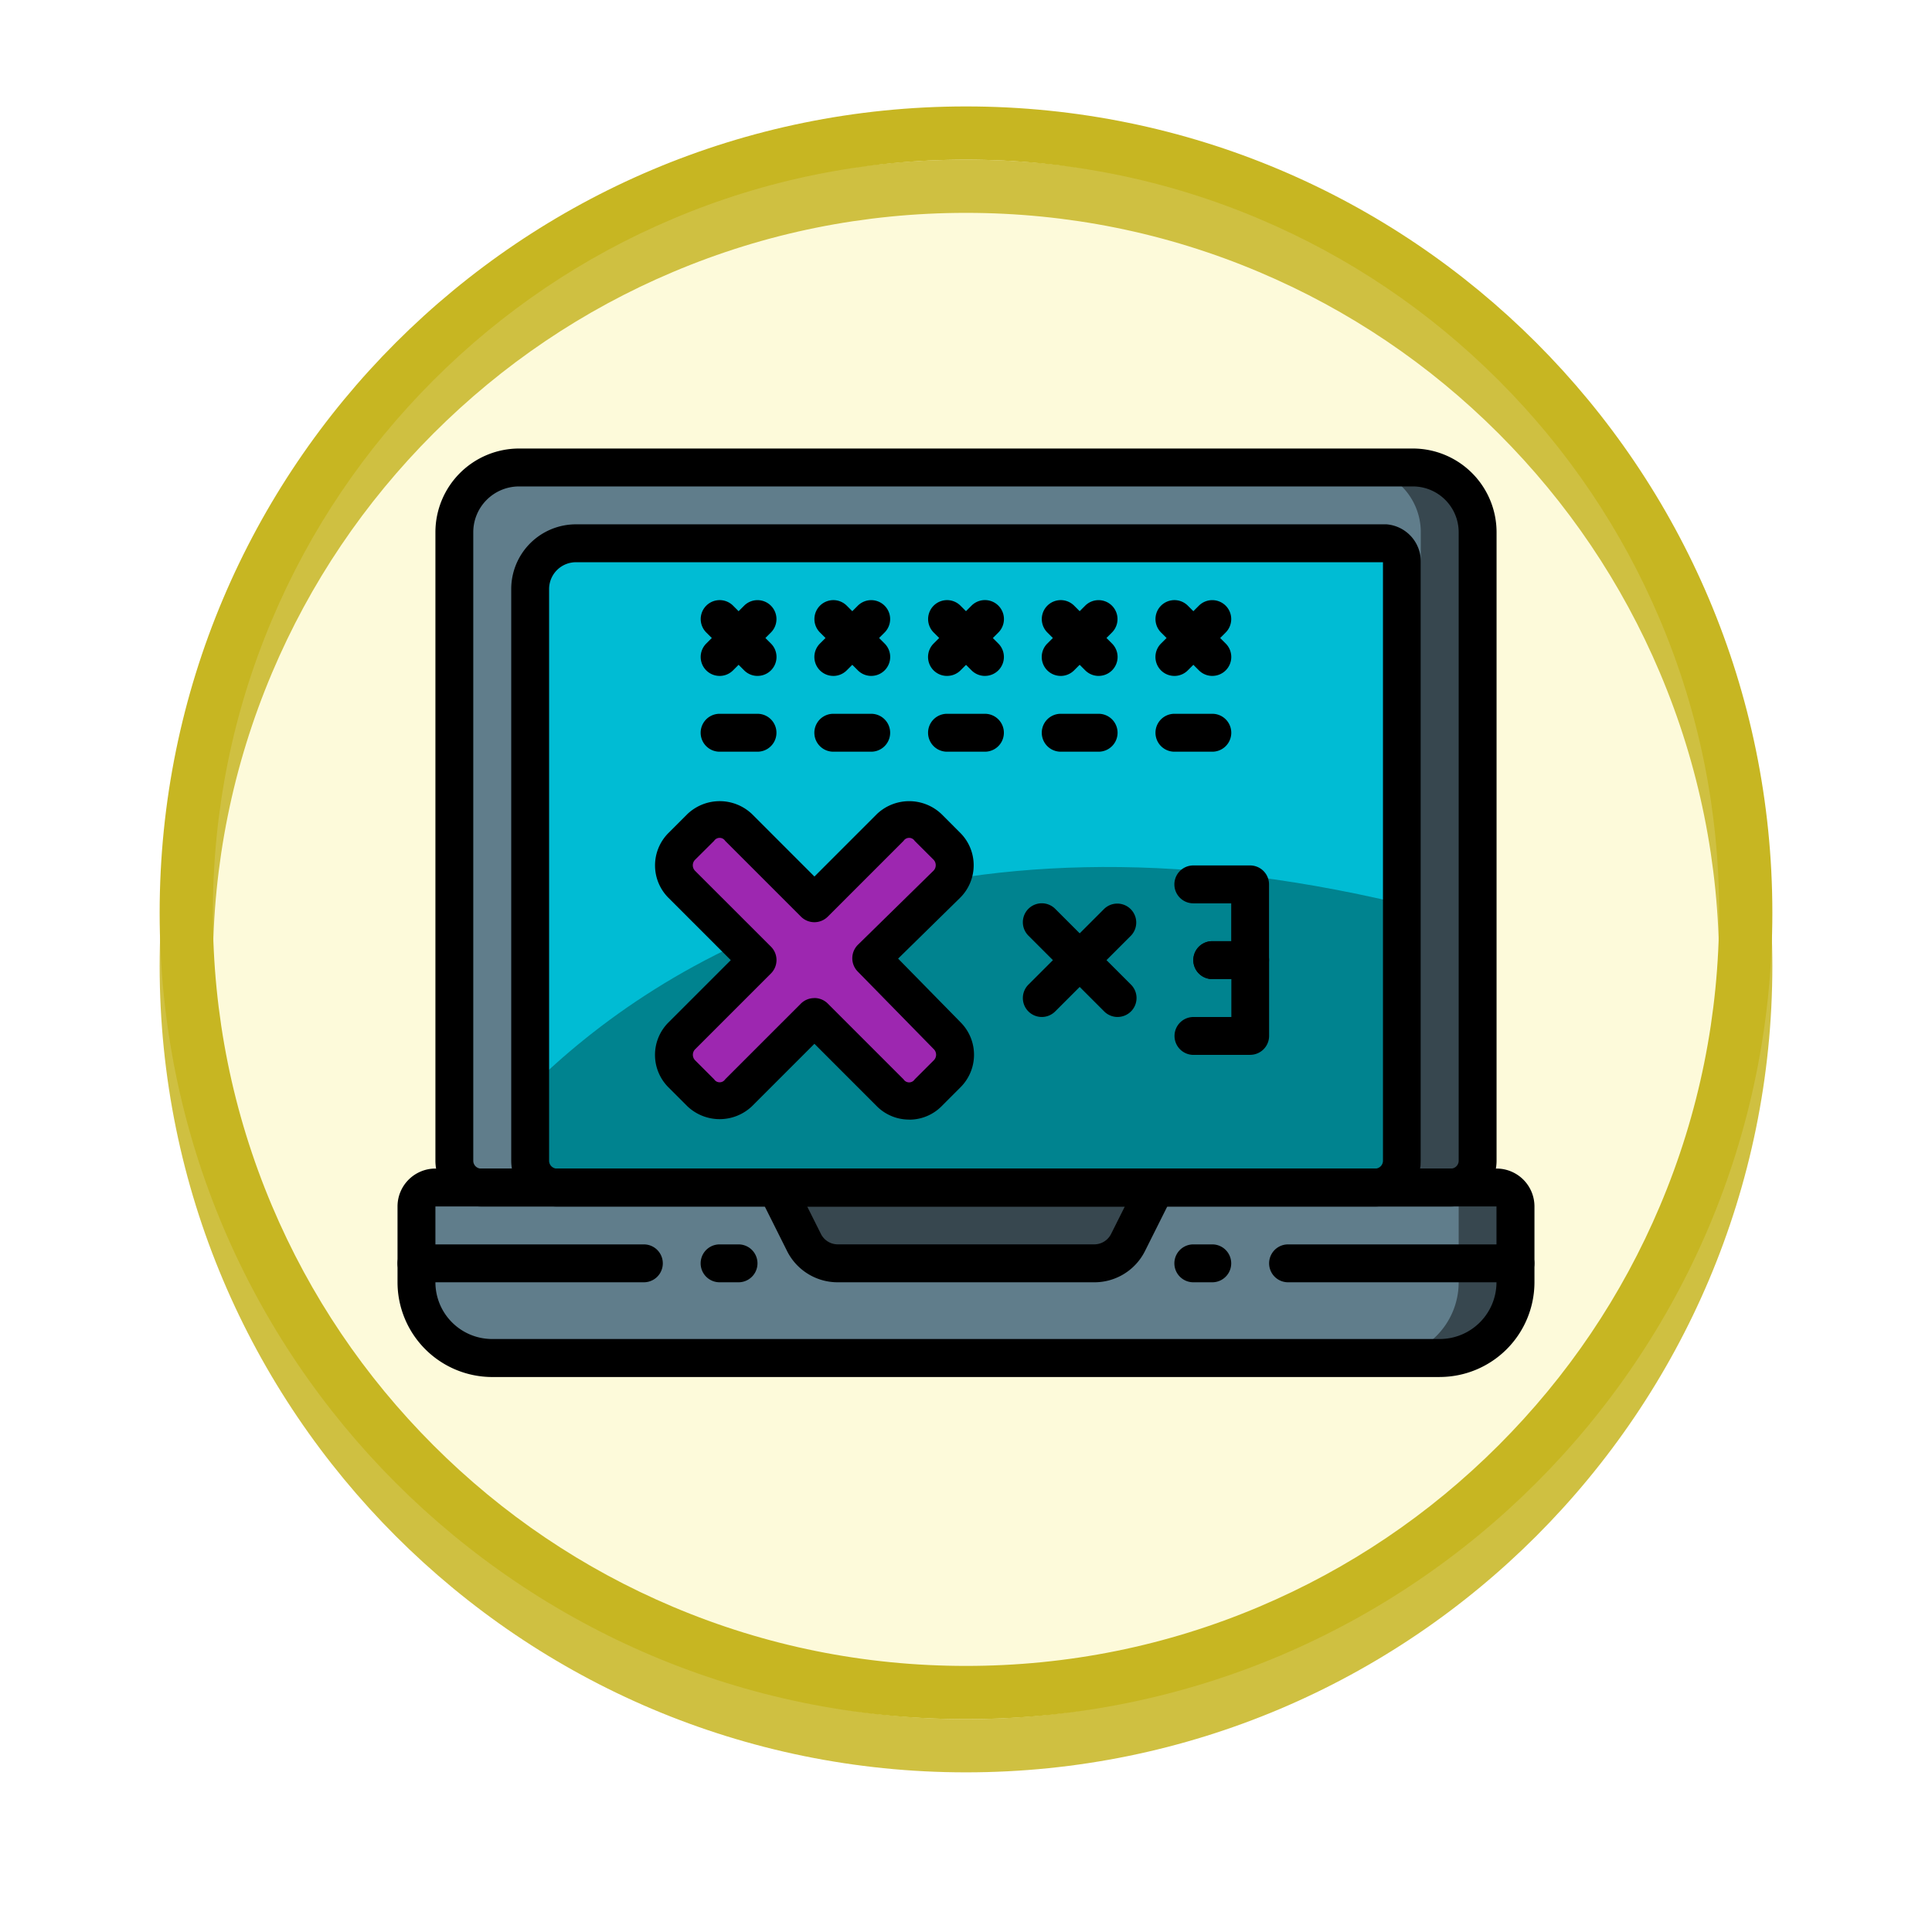 <svg xmlns="http://www.w3.org/2000/svg" xmlns:xlink="http://www.w3.org/1999/xlink" width="108.914" height="108.914" viewBox="0 0 108.914 108.914">
  <defs>
    <filter id="Trazado_874925" x="0" y="0" width="108.914" height="108.914" filterUnits="userSpaceOnUse">
      <feOffset dy="3" input="SourceAlpha"/>
      <feGaussianBlur stdDeviation="3" result="blur"/>
      <feFlood flood-opacity="0.161"/>
      <feComposite operator="in" in2="blur"/>
      <feComposite in="SourceGraphic"/>
    </filter>
  </defs>
  <g id="Grupo_1181688" data-name="Grupo 1181688" transform="translate(2777.623 4259.331)">
    <g id="Grupo_1179828" data-name="Grupo 1179828" transform="translate(-2768.623 -4253.331)">
      <g id="Grupo_1179015" data-name="Grupo 1179015" transform="translate(0 0)">
        <g id="Grupo_1111527" data-name="Grupo 1111527">
          <g id="Grupo_1111316" data-name="Grupo 1111316">
            <g id="Grupo_1109835" data-name="Grupo 1109835">
              <g id="Grupo_1107913" data-name="Grupo 1107913">
                <g transform="matrix(1, 0, 0, 1, -9, -6)" filter="url(#Trazado_874925)">
                  <g id="Trazado_874925-2" data-name="Trazado 874925" transform="translate(9 6)" fill="#fdf9d4" opacity="0.859">
                    <path d="M 45.457 89.414 C 39.522 89.414 33.766 88.252 28.347 85.96 C 23.113 83.746 18.412 80.577 14.375 76.539 C 10.337 72.502 7.168 67.801 4.954 62.567 C 2.662 57.149 1.5 51.392 1.5 45.457 C 1.5 39.522 2.662 33.766 4.954 28.347 C 7.168 23.113 10.337 18.412 14.375 14.375 C 18.412 10.337 23.113 7.168 28.347 4.954 C 33.766 2.662 39.522 1.5 45.457 1.5 C 51.392 1.5 57.148 2.662 62.566 4.954 C 67.8 7.168 72.502 10.337 76.539 14.375 C 80.576 18.412 83.746 23.113 85.96 28.347 C 88.252 33.766 89.414 39.522 89.414 45.457 C 89.414 51.392 88.252 57.149 85.96 62.567 C 83.746 67.801 80.576 72.502 76.539 76.539 C 72.502 80.577 67.8 83.746 62.566 85.96 C 57.148 88.252 51.392 89.414 45.457 89.414 Z" stroke="none"/>
                    <path d="M 45.457 3 C 39.724 3 34.164 4.122 28.932 6.335 C 23.876 8.473 19.335 11.535 15.435 15.435 C 11.535 19.335 8.473 23.876 6.335 28.932 C 4.122 34.164 3 39.724 3 45.457 C 3 51.19 4.122 56.75 6.335 61.982 C 8.473 67.038 11.535 71.579 15.435 75.479 C 19.335 79.379 23.876 82.441 28.932 84.579 C 34.164 86.792 39.724 87.914 45.457 87.914 C 51.19 87.914 56.75 86.792 61.982 84.579 C 67.037 82.441 71.578 79.379 75.478 75.479 C 79.378 71.579 82.44 67.038 84.578 61.982 C 86.791 56.75 87.914 51.19 87.914 45.457 C 87.914 39.724 86.791 34.164 84.578 28.932 C 82.44 23.876 79.378 19.335 75.478 15.435 C 71.578 11.535 67.037 8.473 61.982 6.335 C 56.75 4.122 51.19 3 45.457 3 M 45.457 0 C 70.562 0 90.914 20.352 90.914 45.457 L 90.914 45.457 C 90.914 70.562 70.562 90.914 45.457 90.914 C 20.352 90.914 0 70.562 0 45.457 L 0 45.457 C 0 20.352 20.352 0 45.457 0 Z" stroke="none" fill="#c7b622"/>
                  </g>
                </g>
                <g id="Trazado_874923" data-name="Trazado 874923" transform="translate(0)" fill="none">
                  <path d="M45.457,0A45.457,45.457,0,0,1,90.914,45.457h0A45.457,45.457,0,0,1,0,45.457H0A45.457,45.457,0,0,1,45.457,0Z" stroke="none"/>
                  <path d="M 45.457 3 C 39.724 3 34.164 4.122 28.932 6.335 C 23.876 8.473 19.335 11.535 15.435 15.435 C 11.535 19.335 8.473 23.876 6.335 28.932 C 4.122 34.164 3 39.724 3 45.457 C 3 51.19 4.122 56.75 6.335 61.982 C 8.473 67.038 11.535 71.579 15.435 75.479 C 19.335 79.379 23.876 82.441 28.932 84.579 C 34.164 86.792 39.724 87.914 45.457 87.914 C 51.19 87.914 56.75 86.792 61.982 84.579 C 67.037 82.441 71.578 79.379 75.478 75.479 C 79.378 71.579 82.44 67.038 84.578 61.982 C 86.791 56.75 87.914 51.19 87.914 45.457 C 87.914 39.724 86.791 34.164 84.578 28.932 C 82.44 23.876 79.378 19.335 75.478 15.435 C 71.578 11.535 67.037 8.473 61.982 6.335 C 56.75 4.122 51.19 3 45.457 3 M 45.457 0 C 70.562 0 90.914 20.352 90.914 45.457 L 90.914 45.457 C 90.914 70.562 70.562 90.914 45.457 90.914 C 20.352 90.914 0 70.562 0 45.457 L 0 45.457 C 0 20.352 20.352 0 45.457 0 Z" stroke="none" fill="#c7b622"/>
                </g>
              </g>
            </g>
          </g>
        </g>
      </g>
    </g>
    <g id="laptop_1410395" transform="translate(-2755.213 -4234.046)">
      <path id="Trazado_1049941" data-name="Trazado 1049941" d="M83.285,12.178V47.622a1.5,1.5,0,0,1-1.506,1.506H27.108A1.5,1.5,0,0,1,25.6,47.622V12.178a3.646,3.646,0,0,1,3.643-3.643h50.4a3.646,3.646,0,0,1,3.643,3.643Zm0,0" transform="translate(-22.397 -7.466)" fill="#37474f"/>
      <path id="Trazado_1049942" data-name="Trazado 1049942" d="M80.081,12.178V47.622a1.5,1.5,0,0,1-1.506,1.506H27.108A1.5,1.5,0,0,1,25.6,47.622V12.178a3.646,3.646,0,0,1,3.643-3.643H76.439a3.647,3.647,0,0,1,3.643,3.643Zm0,0" transform="translate(-22.397 -7.466)" fill="#607d8b"/>
      <path id="Trazado_1049943" data-name="Trazado 1049943" d="M108.873,43.736V78.988H59.735V43.736A1.068,1.068,0,0,1,60.8,42.668h47.205a1.057,1.057,0,0,1,.865,1.068Zm0,0" transform="translate(-52.257 -37.326)" fill="#00bcd4"/>
      <path id="Trazado_1049944" data-name="Trazado 1049944" d="M108.873,190.523v15.992H59.735v-5.63c7.264-7.168,22.518-16.707,49.138-10.362Zm0,0" transform="translate(-52.257 -164.853)" fill="#00838f"/>
      <path id="Trazado_1049945" data-name="Trazado 1049945" d="M124.909,170.782l4.273,4.273-4.273,4.273a1.511,1.511,0,0,0,0,2.136l1.068,1.068a1.511,1.511,0,0,0,2.136,0l4.273-4.273,4.273,4.273a1.511,1.511,0,0,0,2.136,0l1.079-1.079a1.511,1.511,0,0,0,.01-2.126l-4.293-4.375,4.253-4.172a1.51,1.51,0,0,0,.011-2.146l-1.059-1.059a1.511,1.511,0,0,0-2.136,0l-4.273,4.273-4.273-4.273a1.511,1.511,0,0,0-2.136,0l-1.068,1.068A1.511,1.511,0,0,0,124.909,170.782Zm0,0" transform="translate(-108.886 -146.212)" fill="#9d27b0"/>
      <path id="Trazado_1049946" data-name="Trazado 1049946" d="M70.492,333.869v4.273a4.273,4.273,0,0,1-4.273,4.273H12.808a4.273,4.273,0,0,1-4.273-4.273v-4.273A1.068,1.068,0,0,1,9.6,332.8H69.424a1.068,1.068,0,0,1,1.068,1.068Zm0,0" transform="translate(-7.467 -291.139)" fill="#37474f"/>
      <path id="Trazado_1049947" data-name="Trazado 1049947" d="M67.288,333.869v4.273a4.273,4.273,0,0,1-4.273,4.273H12.808a4.273,4.273,0,0,1-4.273-4.273v-4.273A1.068,1.068,0,0,1,9.6,332.8H66.219a1.068,1.068,0,0,1,1.068,1.068Zm0,0" transform="translate(-7.467 -291.139)" fill="#607d8b"/>
      <path id="Trazado_1049948" data-name="Trazado 1049948" d="M188.575,337.074H174.124a2.137,2.137,0,0,1-1.911-1.181l-1.546-3.091h21.364l-1.546,3.091a2.137,2.137,0,0,1-1.911,1.181Zm0,0" transform="translate(-149.303 -291.14)" fill="#37474f"/>
      <path id="Trazado_1049949" data-name="Trazado 1049949" d="M293.337,121.6H291.2a1.068,1.068,0,0,1,0-2.137h2.136a1.068,1.068,0,0,1,0,2.137Zm0,0" transform="translate(-253.813 -104.509)"/>
      <path id="Trazado_1049950" data-name="Trazado 1049950" d="M293.429,72.63a1.068,1.068,0,0,1-.756-.313l-2.136-2.136a1.068,1.068,0,0,1,1.511-1.511l2.136,2.136a1.068,1.068,0,0,1-.755,1.823Zm0,0" transform="translate(-253.904 -59.811)"/>
      <path id="Trazado_1049951" data-name="Trazado 1049951" d="M291.2,72.63a1.068,1.068,0,0,1-.755-1.823l2.136-2.136a1.068,1.068,0,0,1,1.51,1.511l-2.136,2.136a1.067,1.067,0,0,1-.755.313Zm0,0" transform="translate(-253.816 -59.811)"/>
      <path id="Trazado_1049952" data-name="Trazado 1049952" d="M242.138,121.6H240a1.068,1.068,0,0,1,0-2.137h2.137a1.068,1.068,0,0,1,0,2.137Zm0,0" transform="translate(-209.023 -104.509)"/>
      <path id="Trazado_1049953" data-name="Trazado 1049953" d="M242.23,72.63a1.068,1.068,0,0,1-.755-.313l-2.136-2.136a1.068,1.068,0,0,1,1.511-1.511l2.136,2.136a1.068,1.068,0,0,1-.755,1.823Zm0,0" transform="translate(-209.115 -59.811)"/>
      <path id="Trazado_1049954" data-name="Trazado 1049954" d="M240,72.63a1.068,1.068,0,0,1-.755-1.823l2.136-2.136A1.068,1.068,0,0,1,242.9,70.18l-2.136,2.136a1.068,1.068,0,0,1-.755.313Zm0,0" transform="translate(-209.025 -59.811)"/>
      <path id="Trazado_1049955" data-name="Trazado 1049955" d="M344.537,121.6H342.4a1.068,1.068,0,1,1,0-2.137h2.136a1.068,1.068,0,0,1,0,2.137Zm0,0" transform="translate(-298.603 -104.509)"/>
      <path id="Trazado_1049956" data-name="Trazado 1049956" d="M344.63,72.63a1.069,1.069,0,0,1-.756-.313l-2.136-2.136a1.068,1.068,0,0,1,1.511-1.511l2.136,2.136a1.068,1.068,0,0,1-.755,1.823Zm0,0" transform="translate(-298.696 -59.811)"/>
      <path id="Trazado_1049957" data-name="Trazado 1049957" d="M342.4,72.63a1.068,1.068,0,0,1-.756-1.823l2.136-2.136a1.068,1.068,0,0,1,1.511,1.511l-2.136,2.136a1.067,1.067,0,0,1-.755.313Zm0,0" transform="translate(-298.605 -59.811)"/>
      <path id="Trazado_1049958" data-name="Trazado 1049958" d="M190.939,121.6H188.8a1.068,1.068,0,0,1,0-2.137h2.136a1.068,1.068,0,1,1,0,2.137Zm0,0" transform="translate(-164.233 -104.509)"/>
      <path id="Trazado_1049959" data-name="Trazado 1049959" d="M191.03,72.63a1.067,1.067,0,0,1-.755-.313l-2.136-2.136a1.068,1.068,0,0,1,1.51-1.511l2.136,2.136a1.068,1.068,0,0,1-.755,1.823Zm0,0" transform="translate(-164.324 -59.811)"/>
      <path id="Trazado_1049960" data-name="Trazado 1049960" d="M188.8,72.63a1.068,1.068,0,0,1-.755-1.823l2.136-2.136a1.068,1.068,0,0,1,1.51,1.511l-2.136,2.136a1.068,1.068,0,0,1-.755.313Zm0,0" transform="translate(-164.233 -59.811)"/>
      <path id="Trazado_1049961" data-name="Trazado 1049961" d="M139.74,121.6H137.6a1.068,1.068,0,0,1,0-2.137h2.136a1.068,1.068,0,1,1,0,2.137Zm0,0" transform="translate(-119.443 -104.509)"/>
      <path id="Trazado_1049962" data-name="Trazado 1049962" d="M139.831,72.63a1.067,1.067,0,0,1-.755-.313l-2.136-2.136a1.068,1.068,0,0,1,1.511-1.511l2.136,2.136a1.068,1.068,0,0,1-.756,1.823Zm0,0" transform="translate(-119.535 -59.811)"/>
      <path id="Trazado_1049963" data-name="Trazado 1049963" d="M137.6,72.63a1.068,1.068,0,0,1-.755-1.823l2.136-2.136a1.068,1.068,0,0,1,1.51,1.511l-2.136,2.136a1.069,1.069,0,0,1-.756.313Zm0,0" transform="translate(-119.442 -59.811)"/>
      <path id="Trazado_1049964" data-name="Trazado 1049964" d="M130.267,176.748a2.565,2.565,0,0,1-1.824-.755l-3.516-3.518-3.518,3.518a2.642,2.642,0,0,1-3.648,0l-1.068-1.068a2.584,2.584,0,0,1,0-3.647l3.519-3.518-3.517-3.517a2.584,2.584,0,0,1,0-3.647l1.068-1.068a2.642,2.642,0,0,1,3.648,0l3.517,3.518,3.517-3.518a2.643,2.643,0,0,1,3.648,0l1.057,1.058a2.581,2.581,0,0,1-.017,3.665l-3.488,3.423,3.543,3.612a2.587,2.587,0,0,1-.017,3.632L132.091,176a2.562,2.562,0,0,1-1.823.752Zm-5.341-6.852a1.069,1.069,0,0,1,.755.313l4.273,4.273a.373.373,0,0,0,.625,0l1.08-1.079a.443.443,0,0,0,0-.622l-4.291-4.38a1.068,1.068,0,0,1,.015-1.511l4.25-4.166a.44.44,0,0,0,.133-.313.447.447,0,0,0-.13-.32l-1.058-1.056a.373.373,0,0,0-.625,0l-4.273,4.273a1.068,1.068,0,0,1-1.511,0l-4.273-4.273a.373.373,0,0,0-.625,0L118.2,162.1a.444.444,0,0,0,0,.626L122.477,167a1.069,1.069,0,0,1,0,1.51l-4.273,4.273a.444.444,0,0,0,0,.626l1.068,1.068a.373.373,0,0,0,.625,0l4.273-4.273A1.069,1.069,0,0,1,124.927,169.9Zm0,0" transform="translate(-101.425 -138.918)"/>
      <path id="Trazado_1049965" data-name="Trazado 1049965" d="M282.669,211.3a1.068,1.068,0,0,1-.755-1.823l4.273-4.273a1.068,1.068,0,0,1,1.51,1.51l-4.273,4.273A1.069,1.069,0,0,1,282.669,211.3Zm0,0" transform="translate(-246.349 -179.254)"/>
      <path id="Trazado_1049966" data-name="Trazado 1049966" d="M287.034,211.3a1.067,1.067,0,0,1-.755-.313l-4.273-4.273a1.068,1.068,0,0,1,1.51-1.511l4.273,4.273a1.068,1.068,0,0,1-.756,1.823Zm0,0" transform="translate(-246.441 -179.254)"/>
      <path id="Trazado_1049967" data-name="Trazado 1049967" d="M354.14,194.144H352a1.068,1.068,0,1,1,0-2.136h1.068v-2.136h-2.136a1.068,1.068,0,0,1,0-2.136h3.2a1.068,1.068,0,0,1,1.068,1.068v4.273A1.069,1.069,0,0,1,354.14,194.144Zm0,0" transform="translate(-306.07 -164.233)"/>
      <path id="Trazado_1049968" data-name="Trazado 1049968" d="M354.14,228.276h-3.2a1.068,1.068,0,0,1,0-2.136h2.136V224H352a1.068,1.068,0,1,1,0-2.136h2.136a1.069,1.069,0,0,1,1.068,1.068v4.273a1.068,1.068,0,0,1-1.068,1.068Zm0,0" transform="translate(-306.07 -194.093)"/>
      <path id="Trazado_1049969" data-name="Trazado 1049969" d="M74.308,42.729H19.645a2.582,2.582,0,0,1-2.579-2.578V4.716A4.721,4.721,0,0,1,21.782,0h50.39a4.721,4.721,0,0,1,4.715,4.715V40.151a2.582,2.582,0,0,1-2.579,2.578ZM21.782,2.137A2.583,2.583,0,0,0,19.2,4.716V40.151a.443.443,0,0,0,.443.442H74.308a.443.443,0,0,0,.443-.442V4.716a2.583,2.583,0,0,0-2.579-2.579Zm0,0" transform="translate(-14.93)"/>
      <path id="Trazado_1049970" data-name="Trazado 1049970" d="M99.9,72.589H53.778A2.582,2.582,0,0,1,51.2,70.01V37.779a3.651,3.651,0,0,1,3.647-3.647h45.692a2.1,2.1,0,0,1,1.936,2.136V70.01A2.582,2.582,0,0,1,99.9,72.589ZM54.846,36.269a1.513,1.513,0,0,0-1.511,1.511V70.01a.443.443,0,0,0,.443.442H99.9a.443.443,0,0,0,.443-.442V36.269Zm0,0" transform="translate(-44.79 -29.859)"/>
      <path id="Trazado_1049971" data-name="Trazado 1049971" d="M58.753,336.016H5.341A5.347,5.347,0,0,1,0,330.675V326.4a2.136,2.136,0,0,1,2.136-2.136H61.957a2.136,2.136,0,0,1,2.136,2.136v4.273a5.347,5.347,0,0,1-5.341,5.341ZM2.136,326.4v4.273a3.2,3.2,0,0,0,3.2,3.2H58.752a3.2,3.2,0,0,0,3.2-3.2V326.4Zm0,0" transform="translate(0 -283.673)"/>
      <path id="Trazado_1049972" data-name="Trazado 1049972" d="M181.105,330.675H166.654a3.187,3.187,0,0,1-2.866-1.771l-1.547-3.093a1.068,1.068,0,0,1,.956-1.546h21.364a1.068,1.068,0,0,1,.961,1.546l-1.547,3.093a3.186,3.186,0,0,1-2.871,1.771ZM164.926,326.4l.774,1.546a1.061,1.061,0,0,0,.955.591h14.451a1.061,1.061,0,0,0,.955-.591l.774-1.546Zm0,0" transform="translate(-141.833 -283.673)"/>
      <path id="Trazado_1049973" data-name="Trazado 1049973" d="M13.888,360.535H1.069a1.068,1.068,0,1,1,0-2.136H13.888a1.068,1.068,0,0,1,0,2.136Zm0,0" transform="translate(-0.001 -313.533)"/>
      <path id="Trazado_1049974" data-name="Trazado 1049974" d="M138.672,360.535H137.6a1.068,1.068,0,0,1,0-2.136h1.068a1.068,1.068,0,0,1,0,2.136Zm0,0" transform="translate(-119.444 -313.533)"/>
      <path id="Trazado_1049975" data-name="Trazado 1049975" d="M406.422,360.535H393.6a1.068,1.068,0,0,1,0-2.136h12.818a1.068,1.068,0,1,1,0,2.136Zm0,0" transform="translate(-343.397 -313.533)"/>
      <path id="Trazado_1049976" data-name="Trazado 1049976" d="M352,360.535h-1.068a1.068,1.068,0,0,1,0-2.136H352a1.068,1.068,0,0,1,0,2.136Zm0,0" transform="translate(-306.07 -313.533)"/>
    </g>
  </g>
</svg>
